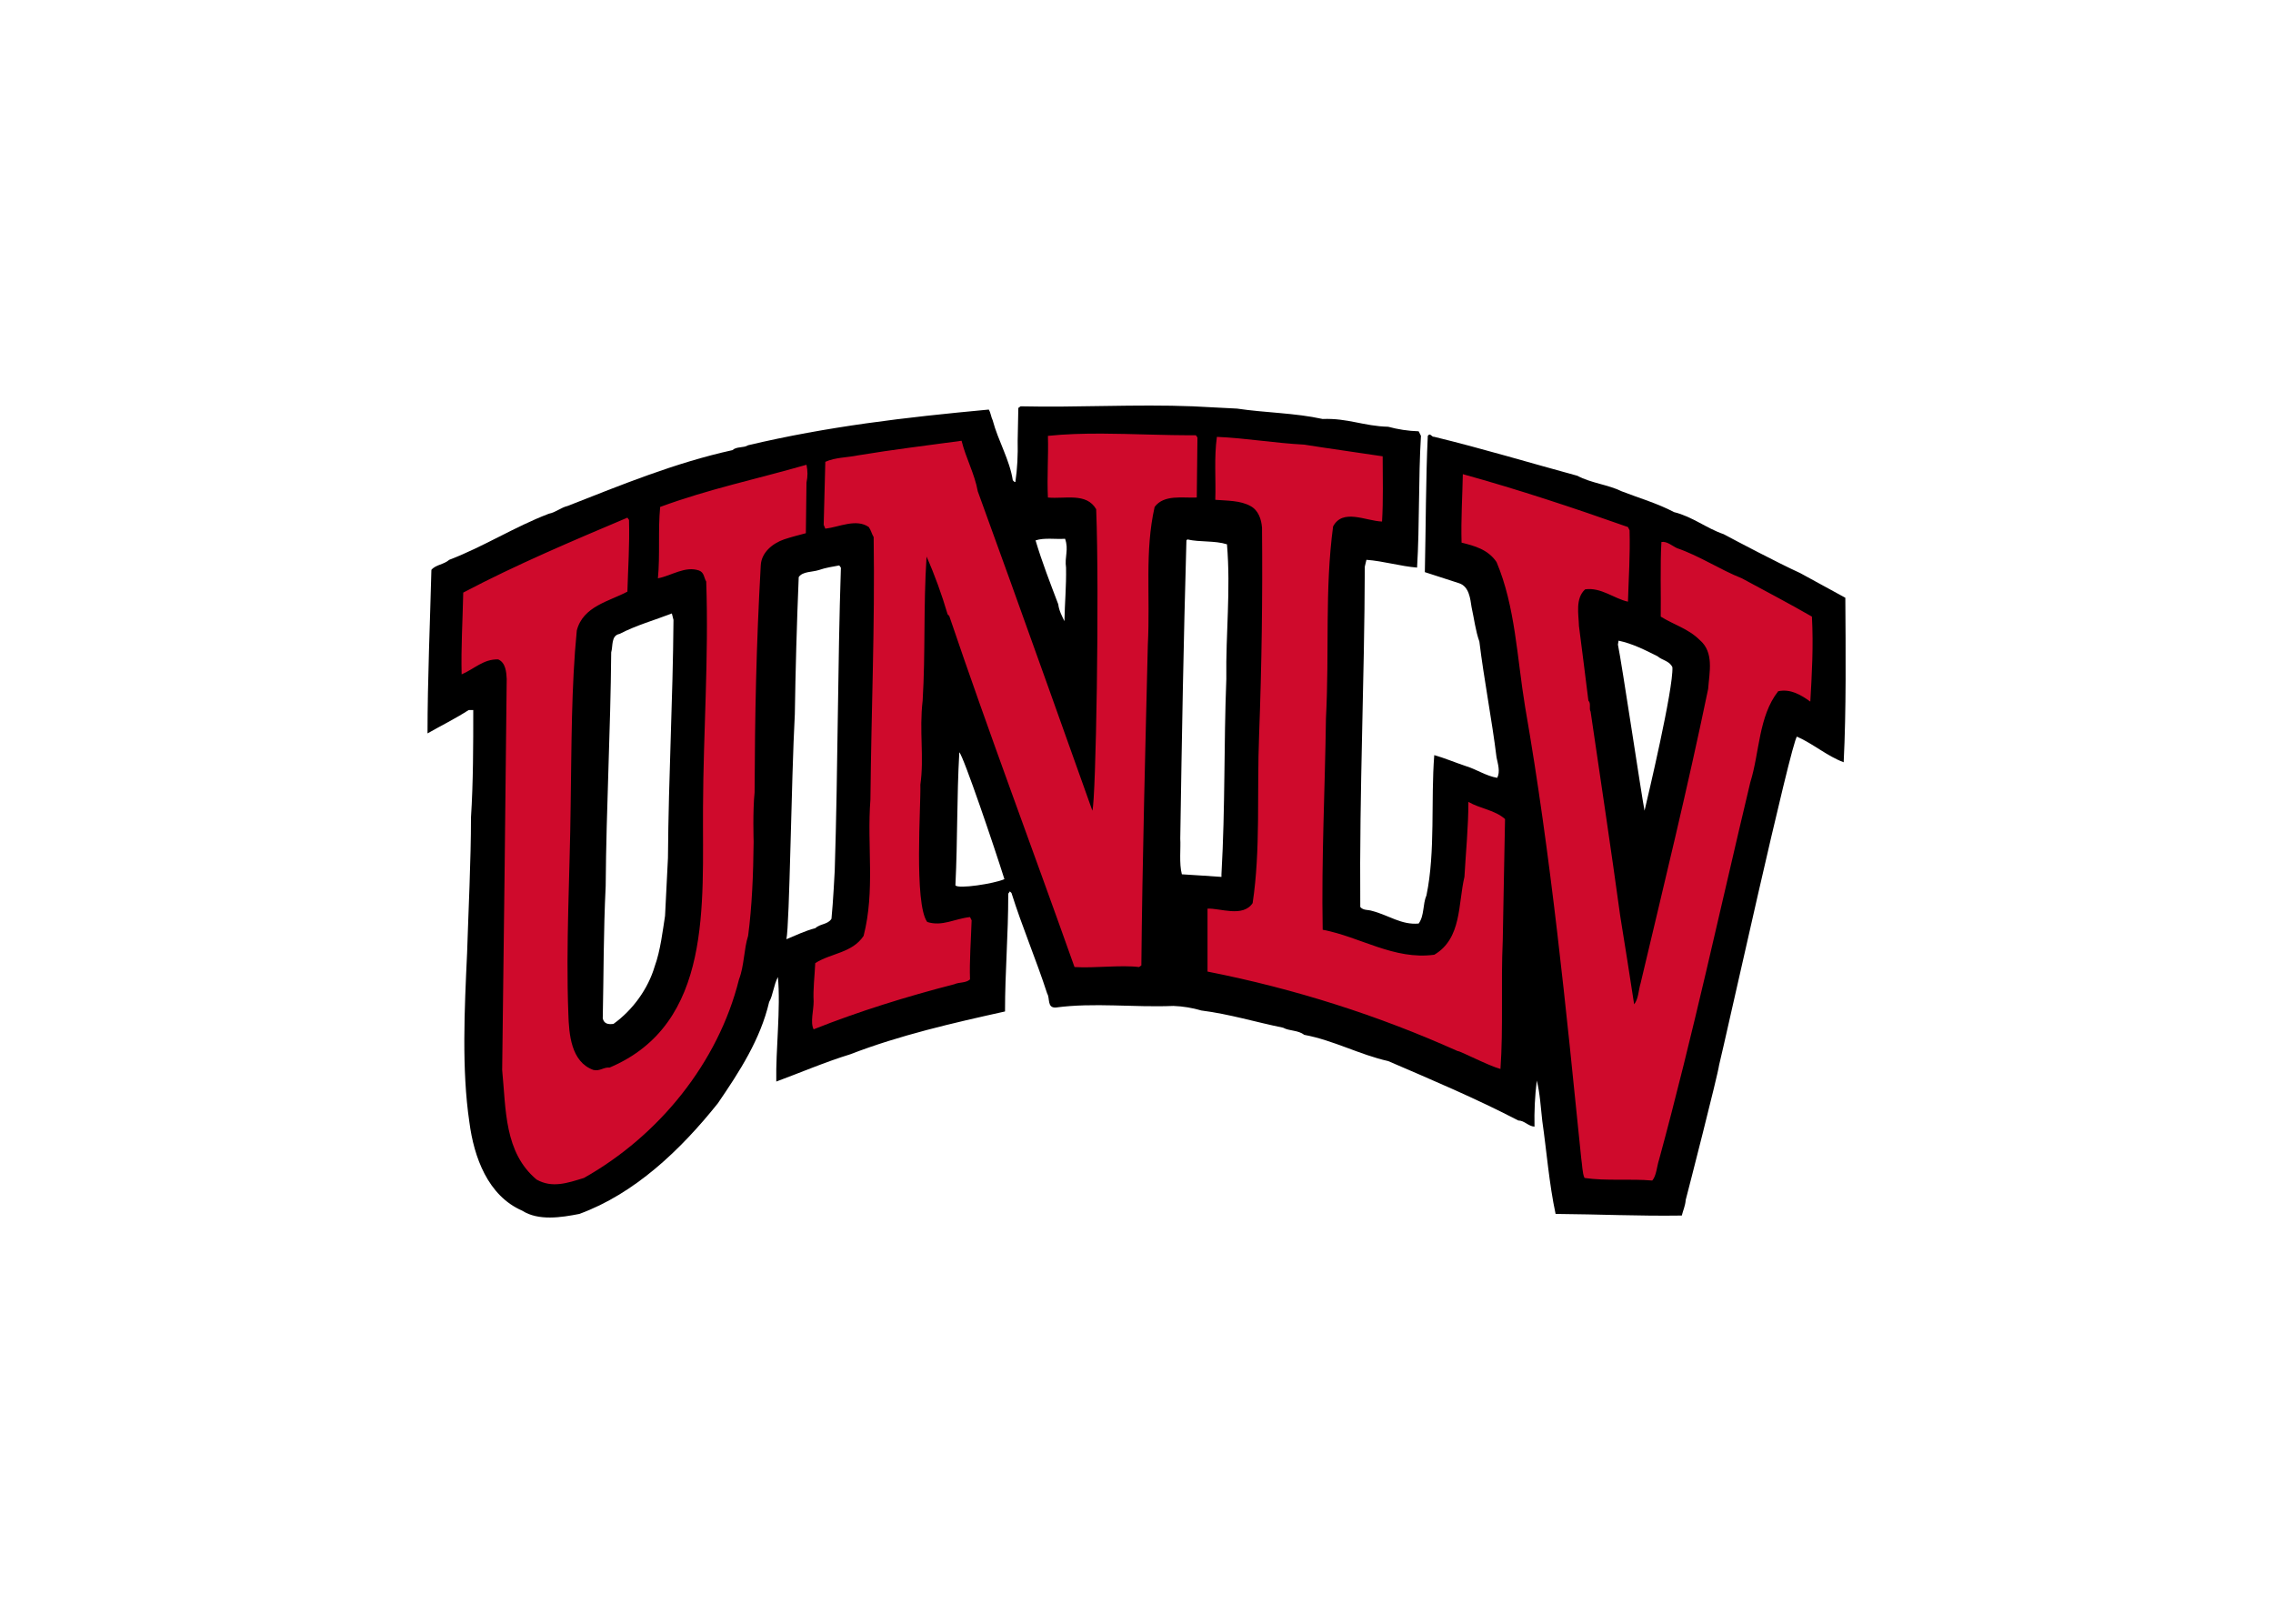<svg clip-rule="evenodd" fill-rule="evenodd" stroke-linejoin="round" stroke-miterlimit="1.414" viewBox="0 0 560 400" xmlns="http://www.w3.org/2000/svg"><g fill-rule="nonzero" transform="matrix(1.761 0 0 -1.761 139.17 795.514)"><path d="m179.14 368.12-6.313 3.451c-3.084 1.405-9.225 4.645-10.709 5.444-2.408.817-4.36 2.451-6.943 3.087-2.318 1.225-4.859 1.952-7.312 2.904-1.949.955-4.264 1.138-6.216 2.18-6.673 1.817-13.301 3.811-20.016 5.448-.409-.048-.547.634-.907.135-.277-5.763-.277-12.982-.412-19.064 0 0 3.571-1.165 4.766-1.543 1.454-.454 1.589-2.226 1.772-3.358.363-1.636.543-3.267 1.09-4.811.634-5.219 1.769-11.03 2.402-16.205.184-.91.547-2 .094-2.859-1.589.271-2.862 1.178-4.361 1.634-1.495.499-3.129 1.18-4.445 1.544-.501-6.358.181-13.484-1.09-19.61-.546-1.271-.273-2.814-1.09-3.949-2.405-.229-4.222 1.18-6.537 1.772-.544.18-1.223.042-1.634.543-.132 16.793.591 31.409.633 47.614l.229.952c2.408-.18 4.769-.907 7.084-1.087.363 5.946.18 12.481.544 18.427l-.319.637c-1.498.045-2.904.27-4.264.636-3.451.087-5.634 1.223-9.172 1.087-3.949.862-8.033.862-11.982 1.454l-6.174.318c-8.033.316-16.115-.183-24.1 0l-.318-.228-.093-4.586c.045-1.994-.045-3.901-.319-5.763-.18-.048-.225.135-.36.226-.453 2.907-2.042 5.492-2.817 8.399-.225.454-.27 1.042-.543 1.496-11.754-1.087-22.556-2.361-33.68-4.991-.637-.409-1.589-.139-2.181-.682-8.033-1.769-15.52-4.856-23.055-7.808-.955-.225-1.681-.907-2.633-1.087-4.766-1.817-9.169-4.631-13.934-6.448-.772-.679-1.907-.679-2.499-1.405-.18-7.082-.543-15.478-.543-22.877 1.907 1.09 3.859 2.042 5.765 3.27h.634c0-4.769 0-10.123-.318-15.027 0-5.991-.364-13.208-.544-18.973-.363-7.808-.772-16.292.319-23.646.633-4.901 2.588-10.304 7.399-12.394 2.267-1.447 5.448-.952 7.988-.45 7.715 2.814 14.163 8.94 19.379 15.478 3.042 4.447 5.949 8.94 7.172 14.163.546.952.636 2.405 1.228 3.492.408-4.402-.318-10.213-.228-14.616 3.45 1.274 6.808 2.724 10.352 3.814 6.943 2.679 14.295 4.358 21.649 5.991 0 5.673.453 10.487.453 16.478l.228.316.226-.226c1.498-4.765 3.45-9.306 4.994-14.072.408-.636-.045-1.997 1.18-1.949 5.357.724 10.892 0 16.478.226 1.36-.048 2.676-.274 3.901-.637 3.949-.499 7.628-1.634 11.439-2.406.91-.498 2.09-.315 2.952-.997 4.132-.771 7.718-2.768 11.757-3.675 6.126-2.637 12.253-5.22 18.199-8.31.862 0 1.405-.814 2.27-.862-.045 2.09.045 4.223.319 6.448.453-1.817.54-3.679.771-5.673.592-4.087.952-8.76 1.859-12.982 6.175-.048 11.577-.318 17.658-.228.18.727.499 1.405.544 2.177.318 1.183 4.495 17.478 4.676 18.883.771 3.039 10.123 45.392 10.892 45.935 2.27-1 4.222-2.724 6.534-3.586.367 7.262.277 15.706.232 23.013m-164.72-36.42c-.133-2.54-.271-5.219-.406-8.078-.318-1.997-.636-4.856-1.453-7.081-.907-3.087-3.039-6.081-5.763-8.033-.727-.094-1.319 0-1.499.768.135 6.313.09 11.847.409 18.523.09 11.21.678 21.559.772 32.68.27.907-.046 2.358 1.18 2.586 2.357 1.225 4.856 1.907 7.306 2.859l.228-.904c-.09-11.442-.681-21.472-.774-33.319m23.334-1.727s-.229-4.583-.457-6.76c-.498-.817-1.585-.681-2.267-1.318-1.409-.361-2.724-1-4.039-1.544.453 2.135.678 22.106 1.18 31.502.09 6.036.27 12.574.544 19.154.543.82 1.907.682 2.858 1 .91.319 1.862.454 2.814.634l.229-.315c-.454-13.66-.409-27.91-.862-42.35m16.883-2.088c.318 6.538.183 12.214.546 18.613.589-.546 4.946-13.394 6.31-17.748-1.454-.636-6.493-1.408-6.856-.864m15.478 44.44c.048-2.589-.181-4.995-.226-7.49-.318.679-.771 1.495-.861 2.36-1.136 2.994-2.271 5.901-3.178 8.943 1.226.406 2.769.136 4.129.226.544-1.544-.09-2.499.136-4.039m22.424-15.568c-.364-9.442-.139-17.703-.682-27.328v-.364c-1.679.138-3.676.228-5.538.364-.408 1.501-.135 3.723-.225 4.994.225 14.478.453 27.325.862 41.716l.135.135c1.772-.412 3.814-.135 5.538-.682.543-6.489-.181-12.394-.09-18.835m58.509-18.43c-.409 2.042-3.181 20.652-3.724 23.241l.09.544c1.952-.409 3.724-1.316 5.447-2.177.682-.592 1.679-.64 2.088-1.547.138-3.039-3.448-18.154-3.901-20.061"/><path d="m118.75 6.023c-3.21-.012-6.34.075-9.38.395.11 3.63-.18 7.091 0 10.781 3 .282 6.74-.907 8.44 2.043.58 14.824-.05 50.894-.67 52.707 0 0-13.91-39.088-20.033-55.826-.57-3.123-2.102-5.845-2.837-8.852-6.187.853-11.97 1.532-18.1 2.553-1.926.398-3.972.341-5.729 1.133l-.285 11.006.285.683c2.44-.285 5.391-1.816 7.602-.285.398.567.51 1.193.852 1.76.225 15.999-.398 29.273-.567 45.899-.627 8.059.849 15.89-1.193 23.834-1.986 3.006-5.73 3.006-8.455 4.763-.113 2.383-.398 4.543-.282 6.693 0 1.59-.626 3.69 0 4.88 7.831-3.12 16.228-5.73 24.625-7.89.849-.39 1.984-.17 2.723-.84-.116-3.184.169-6.87.281-10.331l-.281-.568c-2.669.281-4.881 1.701-7.49.853-2.328-3.236-1.077-20.541-1.194-24.002.684-4.764-.224-9.419.399-14.693.51-8.458.113-16.227.684-25.192 1.415 3.176 2.664 6.637 3.685 10.098l.285.285c6.979 20.594 14.635 40.906 21.905 61.391 3.51.225 8.05-.398 11.29 0l.4-.285c.16-17.872.73-39.322 1.13-55.944.45-8.908-.57-16.398 1.19-24.228 1.64-2.211 4.88-1.532 7.37-1.645l.12-10.496-.28-.396c-5.61.035-11.14-.263-16.49-.284zm20.17.567c-.51 3.686-.16 7.318-.28 11.008 2.16.169 4.37.111 6.13 1.076 1.41.739 1.93 2.327 2.04 3.799.11 12.316-.05 23.89-.51 36.259-.4 10.158.28 20.031-1.13 29.389-1.71 2.553-5.68.852-7.89.965v11.004c15.26 3.01 29.84 7.66 43.74 13.9.4-.05 5.34 2.55 7.49 3.13.51-7.16.06-14.87.4-22.472.11-7.038.28-13.96.4-21.224-1.76-1.588-4.37-1.816-6.41-3.006 0 4.482-.46 8.907-.69 13.107-1.13 4.764-.45 10.778-5.27 13.62-7.04.961-12.94-3.123-19.52-4.37-.23-12.65.4-24.287.57-36.937.62-11.971-.23-22.471 1.25-33.59 1.7-3.176 5.67-.964 8.56-.848.23-3.69.11-7.774.11-11.408-4.42-.679-9.47-1.36-13.72-2.043-5.33-.281-10.1-1.134-15.27-1.359zm-71.772 4.879c-8.678 2.496-17.132 4.254-25.589 7.377-.395 4.084.001 8.392-.393 12.48 2.38-.454 4.763-2.21 7.203-1.361.909.341.852 1.304 1.246 1.928.458 13.446-.506 26.271-.562 39.492-.117 16.851 1.755 37.845-16.342 45.495-1.025-.11-1.704.69-2.838.41-3.915-1.42-4.256-6.25-4.369-9.82-.454-11.974.282-24.682.398-36.199.173-10.897.112-20.936 1.077-30.812 1.077-4.253 5.672-5.104 8.851-6.805.113-4.144.4-7.948.283-12.539l-.283-.396c-9.647 4.084-19.459 8.223-28.709 13.103-.112 5.106-.397 9.588-.281 14.299 2.155-.908 3.859-2.726 6.408-2.609 1.306.567 1.418 2.272 1.475 3.402-.226 23.492-.51 45.221-.795 68.376.683 6.92.341 14.4 6.017 19.17 2.722 1.53 5.333.63 8.284-.28 13.104-7.38 23.489-20.15 27.119-34.73.908-2.32.852-5.327 1.591-7.598.68-5.162.905-10.721.965-16.454 0 0-.173-5.391.168-8.627.057-13.844.283-25.474 1.078-39.712.113-2.271 2.099-3.858 4.084-4.541 1.194-.398 2.497-.737 3.803-1.079l.111-8.851c.229-1.134.229-1.986 0-3.119zm114.78 1.644c-.06 3.63-.34 7.887-.22 11.971 2.26.567 4.64 1.193 6.12 3.404 3.29 7.774 3.58 16.795 4.99 25.305 4.54 26.044 7.16 52.767 9.82 78.987.17.96.17 2.55.57 3.4 3.74.56 8 .11 11.85.45.74-.85.8-2.5 1.2-3.69 5.96-21.9 10.66-43.795 15.94-65.924 1.65-5.278 1.42-11.518 4.88-15.944 2.16-.454 3.97.623 5.62 1.813.28-4.876.56-9.756.28-14.865-4.03-2.324-8.17-4.483-12.25-6.694-3.86-1.531-7.38-3.915-11.35-5.277-.85-.398-1.76-1.245-2.72-1.076-.24 4.084-.06 9.135-.12 13.047 2.27 1.422 4.82 2.102 6.81 4.087 2.55 2.155 1.7 5.616 1.48 8.567-3.58 17.305-7.77 34.386-11.81 51.456-.39 1.26-.34 2.67-1.13 3.69-.8-5.16-1.59-10.324-2.44-15.486-1.59-11.633-3.41-23.66-5.17-35.688-.33-.566.12-1.419-.39-1.929-.57-4.539-1.08-8.683-1.65-13.049-.05-1.986-.68-4.824 1.08-6.412 2.78-.398 5.11 1.646 7.49 2.156.12-4.14.4-8.057.28-12.482l-.28-.567c-9.47-3.348-19.23-6.584-28.88-9.25z" fill="#cf0a2c" transform="matrix(.8 0 0 -.8 -19.917 395.9)"/></g></svg>